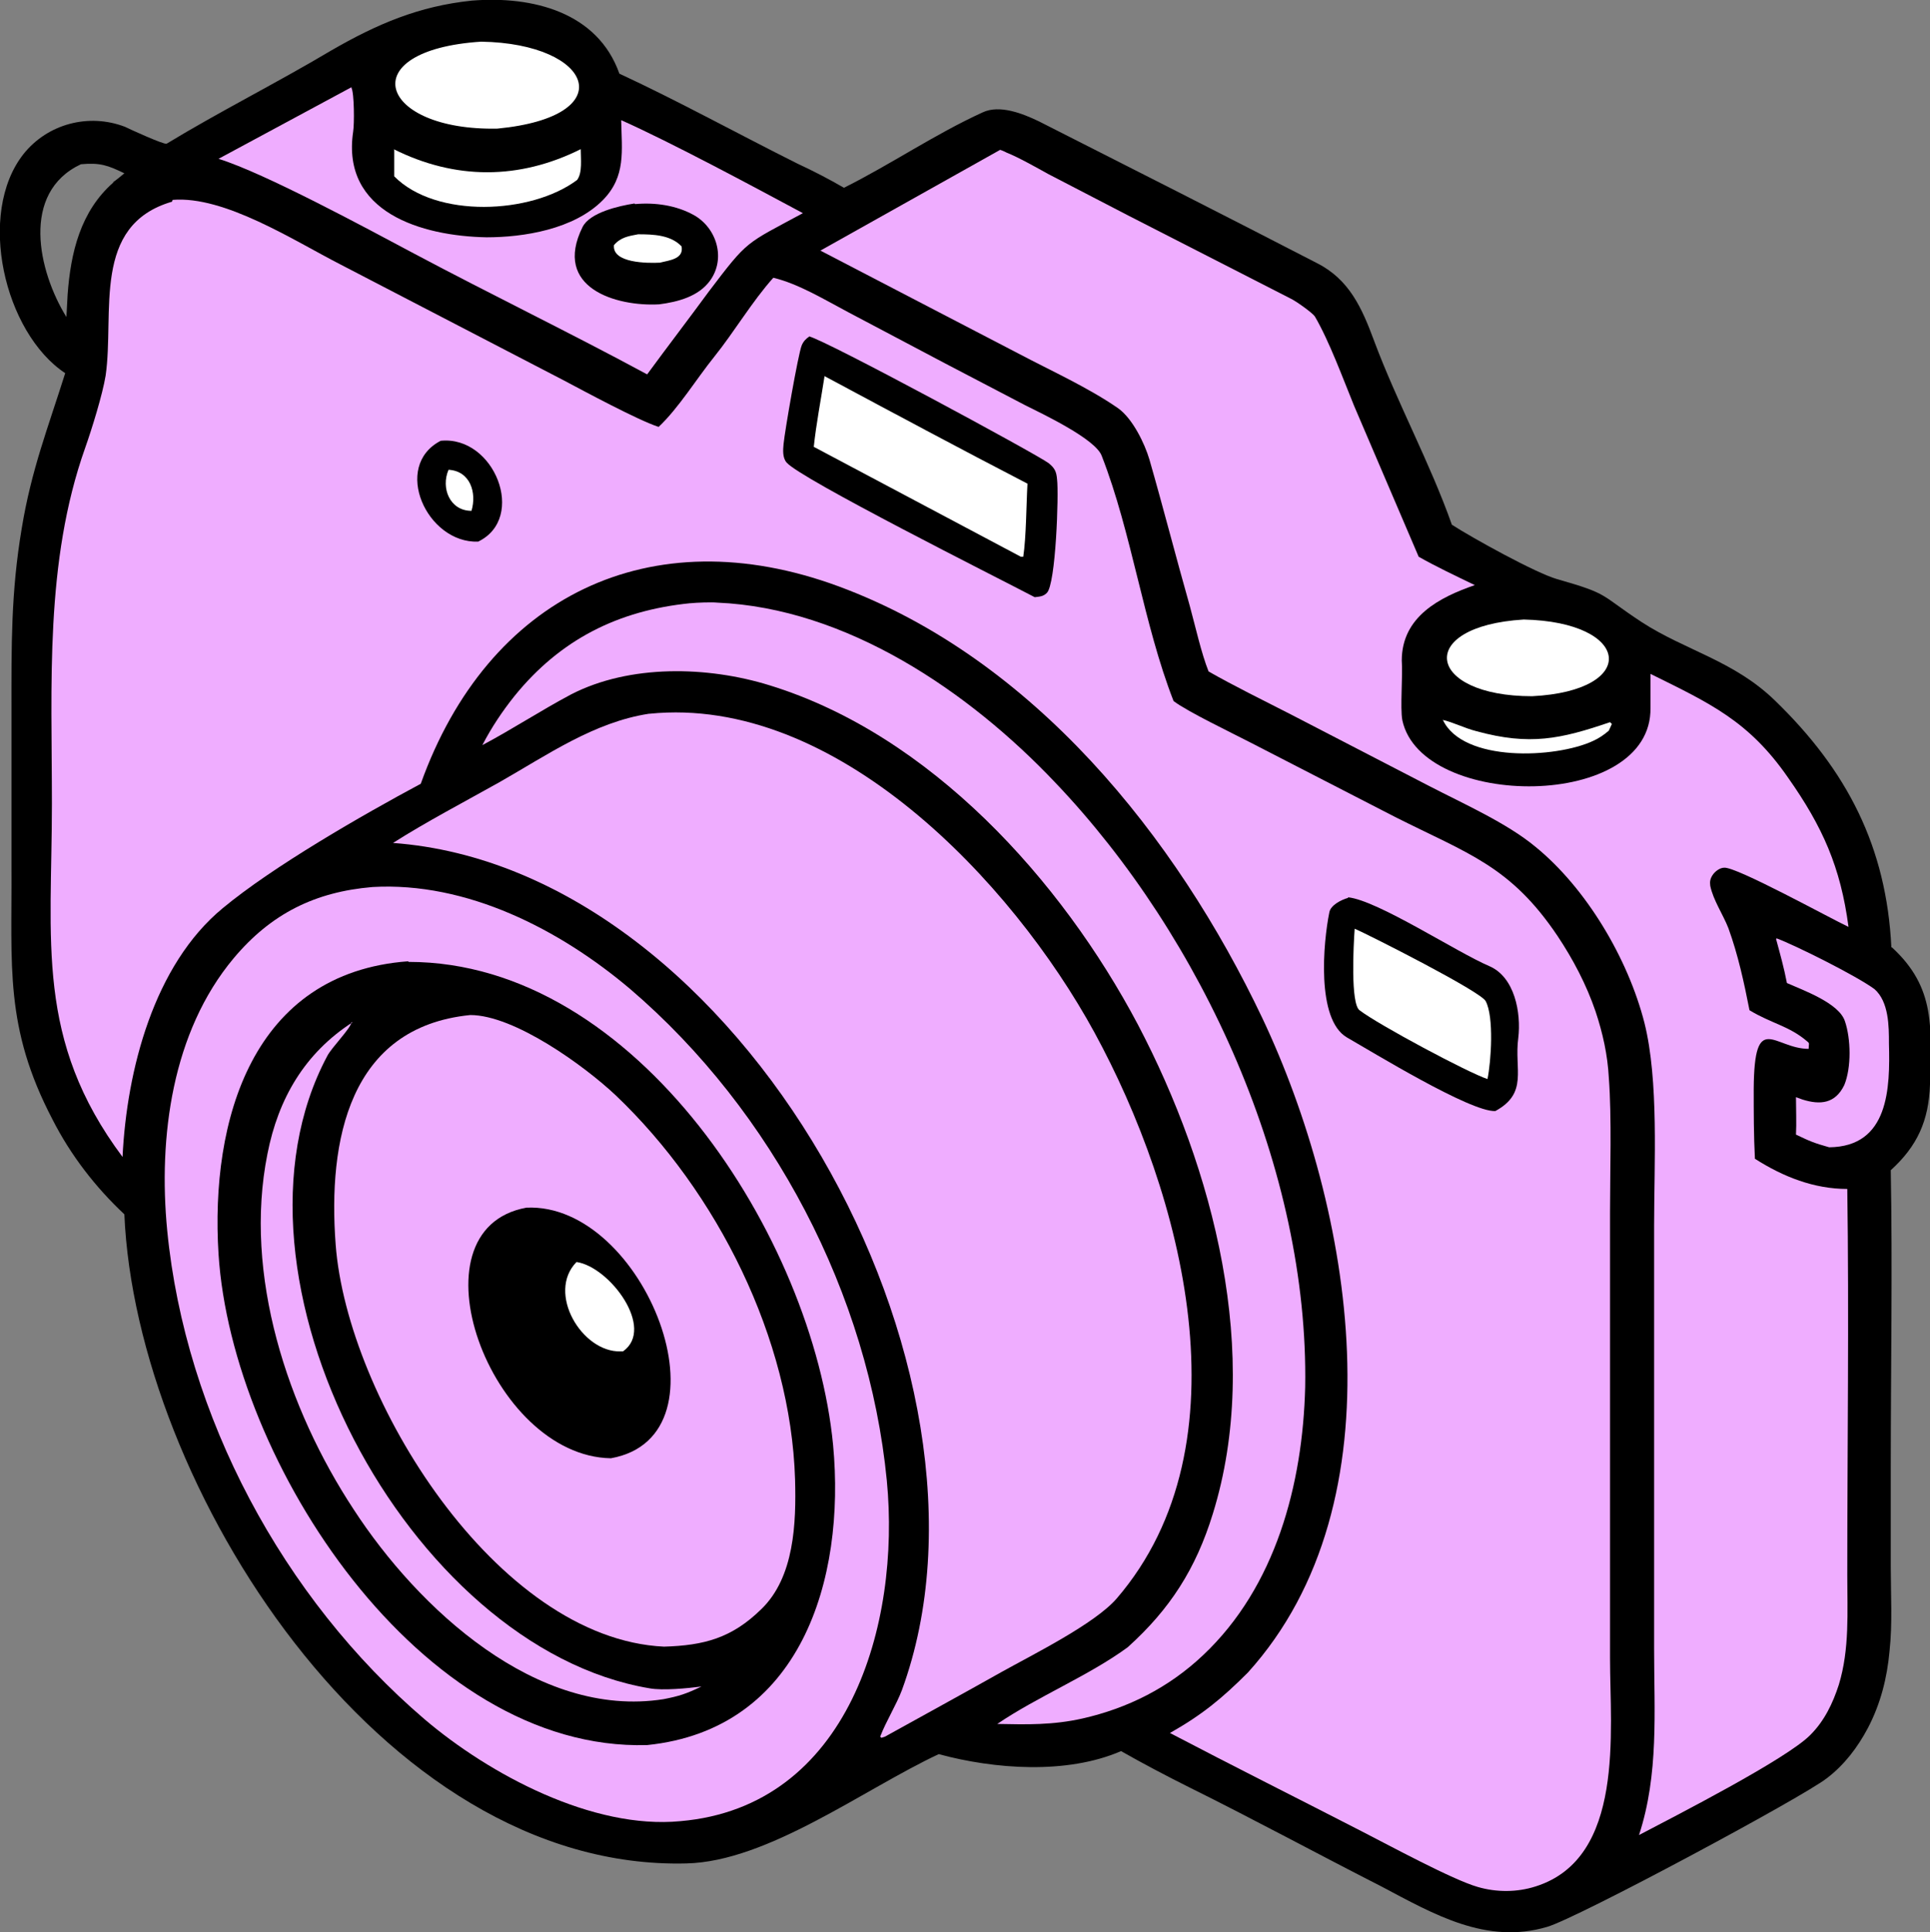 <?xml version="1.0" encoding="UTF-8"?>
<svg id="Layer_2" xmlns="http://www.w3.org/2000/svg" version="1.1" viewBox="0 0 319.7 320">
  <rect x="0" y="0" width="319.7" height="320" fill="#808080" stroke="none"/>
  <!-- Generator: Adobe Illustrator 30.0.0, SVG Export Plug-In . SVG Version: 2.1.1 Build 48)  -->
  <defs>
    <style>
      .st0 {
        fill: #efadff;
      }

      .st1 {
        fill: #fff;
      }
    </style>
  </defs>
  <g id="Layer_2-2">
    <g id="Layer_1-2">
      <g>
        <path d="M313.3,156.9c-.8-16.6-7.3-29.3-19.3-40.9-6.8-6.6-14.9-8.3-22.1-13-7-4.6-5.2-4.6-14-7.1-3.5-1-14-6.8-17.4-9-3.6-10.2-9.1-20.3-12.9-30.5-2-5.4-4.1-10.1-9.4-12.8-15.3-7.9-30.7-15.7-46.1-23.5-2.7-1.3-6.5-2.8-9.3-1.5-7.9,3.6-15.2,8.6-23,12.5-2.4-1.4-5.1-2.8-7.7-4-9.8-4.9-19.6-10.3-29.5-14.9C99,2,88.2-.7,78.2.1c-8.8.9-15.8,3.9-23.4,8.3-8.9,5.3-18.3,10-27.2,15.4-.4.2-6.1-2.4-6.9-2.8-6-2.3-12.8-.5-16.8,4.5-7.8,9.9-3.2,29.6,6.9,36.3-2.9,9.2-5.6,16-7.2,25.7-1.8,10.7-1.7,19.4-1.7,30.2,0,8.6,0,17.2,0,25.8.1,16.5-1.2,26.6,6.8,41.9,3,5.9,7.1,11.2,11.9,15.7,1.9,44.7,42.3,108.8,93.1,107.5,13.5-.3,29.4-12.3,41.8-18.1,9.2,2.5,21.2,3.4,30.2-.5,3.7,2.1,7.5,4.1,11.3,6,10.7,5.3,21.2,11,31.8,16.4,8.7,4.6,17.4,9.7,27.5,6.7,5.1-1.5,42.2-21.4,46.3-24.6,2.9-2.2,5.1-5.1,6.8-8.3,2.1-4,3.2-8.3,3.6-12.8.5-4.6.2-9.3.2-13.9v-16.4c0-15.9.3-33.5,0-49.3,4.4-4,6.3-8.2,6.5-14.2.2-9.3,1-16-6.3-22.7ZM18.8,30.2c-5.5,4.8-7.1,11.7-7.6,18.6l-.2,3.7c-4.7-7.6-7.6-20.6,2.4-25.3,3.2-.3,4.5.2,7.2,1.5-.6.5-1.2,1-1.9,1.5Z"/>
        <path class="st0" d="M28.6,33.1c8.6-.7,20,6.7,27.8,10.7l37,19.2c3.4,1.8,12.3,6.6,15.7,7.7,3.3-3.1,6.3-8,9.2-11.6,3.3-4.1,6.3-9.2,9.8-13.1,4.2,1,8.6,3.7,12.4,5.7l15.9,8.4,13.4,7c2.8,1.4,11.7,5.6,12.7,8.4,5,12.8,6.9,27.8,11.9,40.6,2.2,1.7,9.7,5.3,12.6,6.8l24.1,12.4c12.1,6.1,19.1,8.1,26.9,19.7,2.6,3.9,4.8,8.1,6.3,12.5,1.2,3.6,2,7.2,2.2,11,.5,6.6.2,15.5.2,22.2v39.8c0,0,0,34.2,0,34.2,0,12,2.5,33-12.3,37.7-3.1,1-6.5,1-9.6.1-4.2-1.2-14.7-6.9-19.2-9.2-10.5-5.4-21.3-10.8-31.8-16.3,5.3-3,8.6-5.7,12.9-10,25.7-28.4,17.3-76.9,2.4-108.4-14.3-30.1-38-59.6-70.2-71.5-31.2-11.5-58.1,1.7-69.2,32.7-9.7,5.2-24.5,13.7-32.8,20.6-11.4,9.4-15.9,26.8-16.6,41.2-14.5-19.4-11.7-35.7-11.7-58.5,0-19.7-1.2-40,5.5-58.9,1.1-3.1,2.9-8.9,3.4-12,1.5-10.4-2.4-24.9,11-28.8h0Z"/>
        <path d="M134,55.7c2.9.7,37.7,19.5,39.7,21,1,.8,1.3,1.4,1.4,2.7.3,2.4-.2,17.4-1.7,18.8-.6.6-1.2.6-2,.7-6.5-3.4-38.8-19.6-41.1-22.3-.7-.8-.6-2.1-.5-3.1.2-2.1,2.4-14.8,3-16.3.3-.7.7-1.1,1.3-1.5h0Z"/>
        <path class="st1" d="M136.6,62.3c11.2,6,22.4,12,33.6,17.8-.2,3.4-.2,8.8-.7,12.1h-.4c0,0-34.3-18.2-34.3-18.2.4-3.8,1.2-7.9,1.8-11.8h0Z"/>
        <path d="M223.3,148.6c4.9.5,18,9.1,23.4,11.4,4.2,1.8,5.3,7.7,4.8,11.9-.7,5.2,1.7,9.1-3.8,12.1-4.1.2-20.4-9.8-24.6-12.2-5.1-3-3.9-15.8-2.9-20.7.2-1.2,2-2.1,3.1-2.4Z"/>
        <path class="st1" d="M224.4,153.8c2.5,1.1,20.9,10.4,21.7,12,1.4,2.6.9,10,.3,12.9-3.1-1-18.1-9-21.2-11.4-1.5-1.1-1-10.8-.8-13.5h0Z"/>
        <path d="M73,73c8.9-.9,14.3,12.8,6.2,16.7-8.5.3-14.3-12.5-6.2-16.7Z"/>
        <path class="st1" d="M74.3,77.8c3.6.2,4.7,3.8,3.8,6.8-3.6,0-5.1-3.8-3.8-6.8Z"/>
        <path class="st0" d="M61.7,146.9c15.6-.9,31,7,42.7,16.9,23.6,20.2,39.5,50.6,42.5,81.4,2.3,23.8-6.3,54-34.2,56.4-14.5,1.4-31.6-7.7-42.4-16.9-23.4-20-39.6-50.2-42.6-80.9-1.5-15.5.8-32.9,11-45.1,6.2-7.4,13.5-11,23-11.8h0Z"/>
        <path d="M67.7,159.3c37.8,0,67,45.8,70.3,80,2.1,22.4-5.4,47.1-30.8,49.7-37.5,1.1-68.8-46.9-71-81.3-1.4-22.2,5.6-46.6,31.4-48.5h0Z"/>
        <path class="st0" d="M77.9,168.1c7.3,0,18.9,8.4,24.1,13.3,16.8,16,29,40.3,29.7,63.6.2,7.2-.1,16.2-5.6,21.5-4.9,4.8-9.5,6-16.1,6.2-27.8-1.3-52.5-41.2-54.4-66.6-1.3-17.2,2.2-36,22.3-38h0Z"/>
        <path d="M87.2,200c19.6-.9,34.6,37.8,14,41.5-20-.3-33.8-37.9-14-41.5Z"/>
        <path class="st1" d="M95.5,209c5.5.8,13.1,11,7.7,14.8h-.4c-6.4.2-12.3-9.7-7.3-14.8h0Z"/>
        <path class="st0" d="M58.2,169.3c0,.9-3.3,4.2-4,5.6-19.4,36.4,13.4,98,53.4,104.7,2.2.4,6.3,0,8.6-.3-2.5,1.2-3.7,1.6-6.3,2.1-21,3.3-40.7-15.1-51.3-31.4-11-16.7-18.3-38.9-14.3-58.9,1.8-9.2,6.2-16.7,14.1-21.8h0Z"/>
        <path class="st0" d="M165.6,24.8c.4.1.8.3,1.2.5,1.8.7,5,2.5,6.8,3.5l13.5,7c8.8,4.5,17.8,9.1,26.6,13.6.9.4,3.7,2.4,4.1,3,2.4,4.1,4.7,10.4,6.5,14.8l10.7,25c3,1.7,6.2,3.2,9.3,4.7-5.8,2-12.1,5.2-12.1,12.5.2,2.4-.3,7.8.1,9.9,3.2,14.8,41.4,15,41.1-2.1,0-1.7,0-3.9,0-5.6,9.9,4.9,16.3,7.8,22.8,17.2,5.7,8.1,8.7,14.8,10,24.7-3-1.4-18.6-10-20.6-9.8-.7,0-1.5.6-1.9,1.2-.4.6-.5,1.1-.4,1.8.5,2.4,2.1,4.7,3,7,1.6,4.4,2.6,9,3.5,13.6,3.6,2.2,6.6,2.6,9.6,5.2.4.3.2.4.2,1.2-5.7,0-9-6.5-9.1,6.6,0,3.9,0,7.8.2,11.6,4.7,3,9.8,5,15.3,5,.3,21.1,0,42.9,0,64,0,6,.4,12.2-1.4,18.1-1,3.1-2.4,6-4.7,8.3-3.9,4-22.5,13.5-28.4,16.6,3.3-10.1,2.5-20.4,2.5-30.9v-70c0-10.3.8-24-1.6-33.6-2.7-10.6-9.6-22.3-18.1-29.2-4.7-3.9-11.9-7.1-17.5-10l-23-11.9c-4.3-2.2-9.4-4.7-13.6-7.1-1.2-3-2.2-7.5-3.1-10.8-2.3-8.1-4.4-16.3-6.7-24.3-.8-2.7-2.8-6.8-5.2-8.5-4.9-3.4-11.1-6.2-16.4-9l-32.9-17.1,29.8-16.7h0s0,0,0,0Z"/>
        <path class="st0" d="M107.6,118.2c30.8-3.1,60,27.7,73.7,52.8,14.5,26.6,25.7,68.1,3.7,93.7-3.6,4.2-13.9,9.3-19.1,12.2-6.4,3.6-12.8,7.1-19.3,10.7l-.6.2-.2-.2c1-2.6,2.7-5.3,3.6-7.7,19.3-52.7-26.7-136.1-84.3-140.3,5.5-3.5,12-6.9,17.7-10.1,7.9-4.5,15.6-9.9,24.7-11.3h0Z"/>
        <path class="st0" d="M114.4,99.9c.9-.1,3.5-.2,4.4-.1,21.4.9,41.7,14.7,56,29.8,24.5,25.7,42,64.3,41.4,100.1-.4,16.1-4.9,33.1-16.9,44.4-5.7,5.4-12.5,8.8-20,10.5-4.9,1.1-9.2,1-14.1.9,6.6-4.5,15.2-8,21.6-12.7,7-6.3,11.3-13,14.1-22.1,8.2-26.4.1-57.2-12.4-81-12.7-24-34.4-48-61-56.2-10.3-3.2-23.2-3.5-32.9,1.5-4.9,2.6-9.8,5.8-14.7,8.4,1.5-2.9,3.3-5.6,5.3-8.1,7.6-9.4,17.2-14.2,29.1-15.4h0Z"/>
        <path class="st0" d="M58.2,14.5c.5.9.5,6.1.3,7.3-2,13.4,11.4,17.3,22.1,17.5,6.1,0,14.5-1.3,19.3-6.2,3.8-3.9,3.1-8.1,3-13.2,8.3,3.7,21.9,11,30.1,15.4-9.6,5.2-9,4.3-15.6,13-3.3,4.5-6.9,9.2-10.2,13.7-12.4-6.7-26-13.3-38.6-20-7.9-4.2-24.7-13.3-32.4-15.7l22.1-11.9h0Z"/>
        <path d="M105.2,33.8c3.3-.3,6.8.2,9.7,1.8,3.8,2.1,5.4,7.2,2.7,10.9-1.9,2.6-5.3,3.5-8.4,3.9-7.1.4-17.7-2.7-12.7-12.8,1.2-2.4,6-3.5,8.6-3.9h0Z"/>
        <path class="st1" d="M105.7,38.8c2.5,0,5.4.1,7.2,2,.4,2.1-2,2.3-3.6,2.7-2,.1-7.9.1-7.6-2.9,1.1-1.3,2.4-1.5,4-1.8h0Z"/>
        <path class="st1" d="M79.7,6.9c18.6.3,23.4,12.4,2.7,14.4-19.7.4-24.2-13-2.7-14.4Z"/>
        <path class="st0" d="M294.3,155.4c3.2,1.2,13.2,6.2,16.2,8.4,2.4,2.1,2.4,6.2,2.4,9,.2,7.4,0,17.1-9.9,17.2-2.5-.7-3.2-1-5.5-2.1.1-1.9,0-4.2,0-6.2l1.1.4c2.9.9,5.4.7,6.9-2.4,1.2-2.9,1.1-7.7.1-10.6-1-3-6.9-5.1-9.6-6.3-.5-2.6-1.1-4.7-1.8-7.3Z"/>
        <path class="st1" d="M252.4,102.6c17.9.4,19.2,11.8,1.4,12.7-17.6,0-19.5-11.6-1.4-12.7Z"/>
        <path class="st1" d="M65.2,24.7c10.2,5.1,20.8,5.1,31,0,0,1.6.3,3.9-.6,5.1-7.6,5.7-23.4,6.4-30.3-.6v-4.4Z"/>
        <path class="st1" d="M238.9,119.2c1.8.4,3.7,1.4,5.7,1.9,8.8,2.4,13.9,1.3,22.1-1.5l.3.3-.5,1.1c-.8.7-1.7,1.3-2.6,1.7-6.2,2.9-21.6,3.6-24.9-3.5h0Z"/>
      </g>
    </g>
  </g>
</svg>